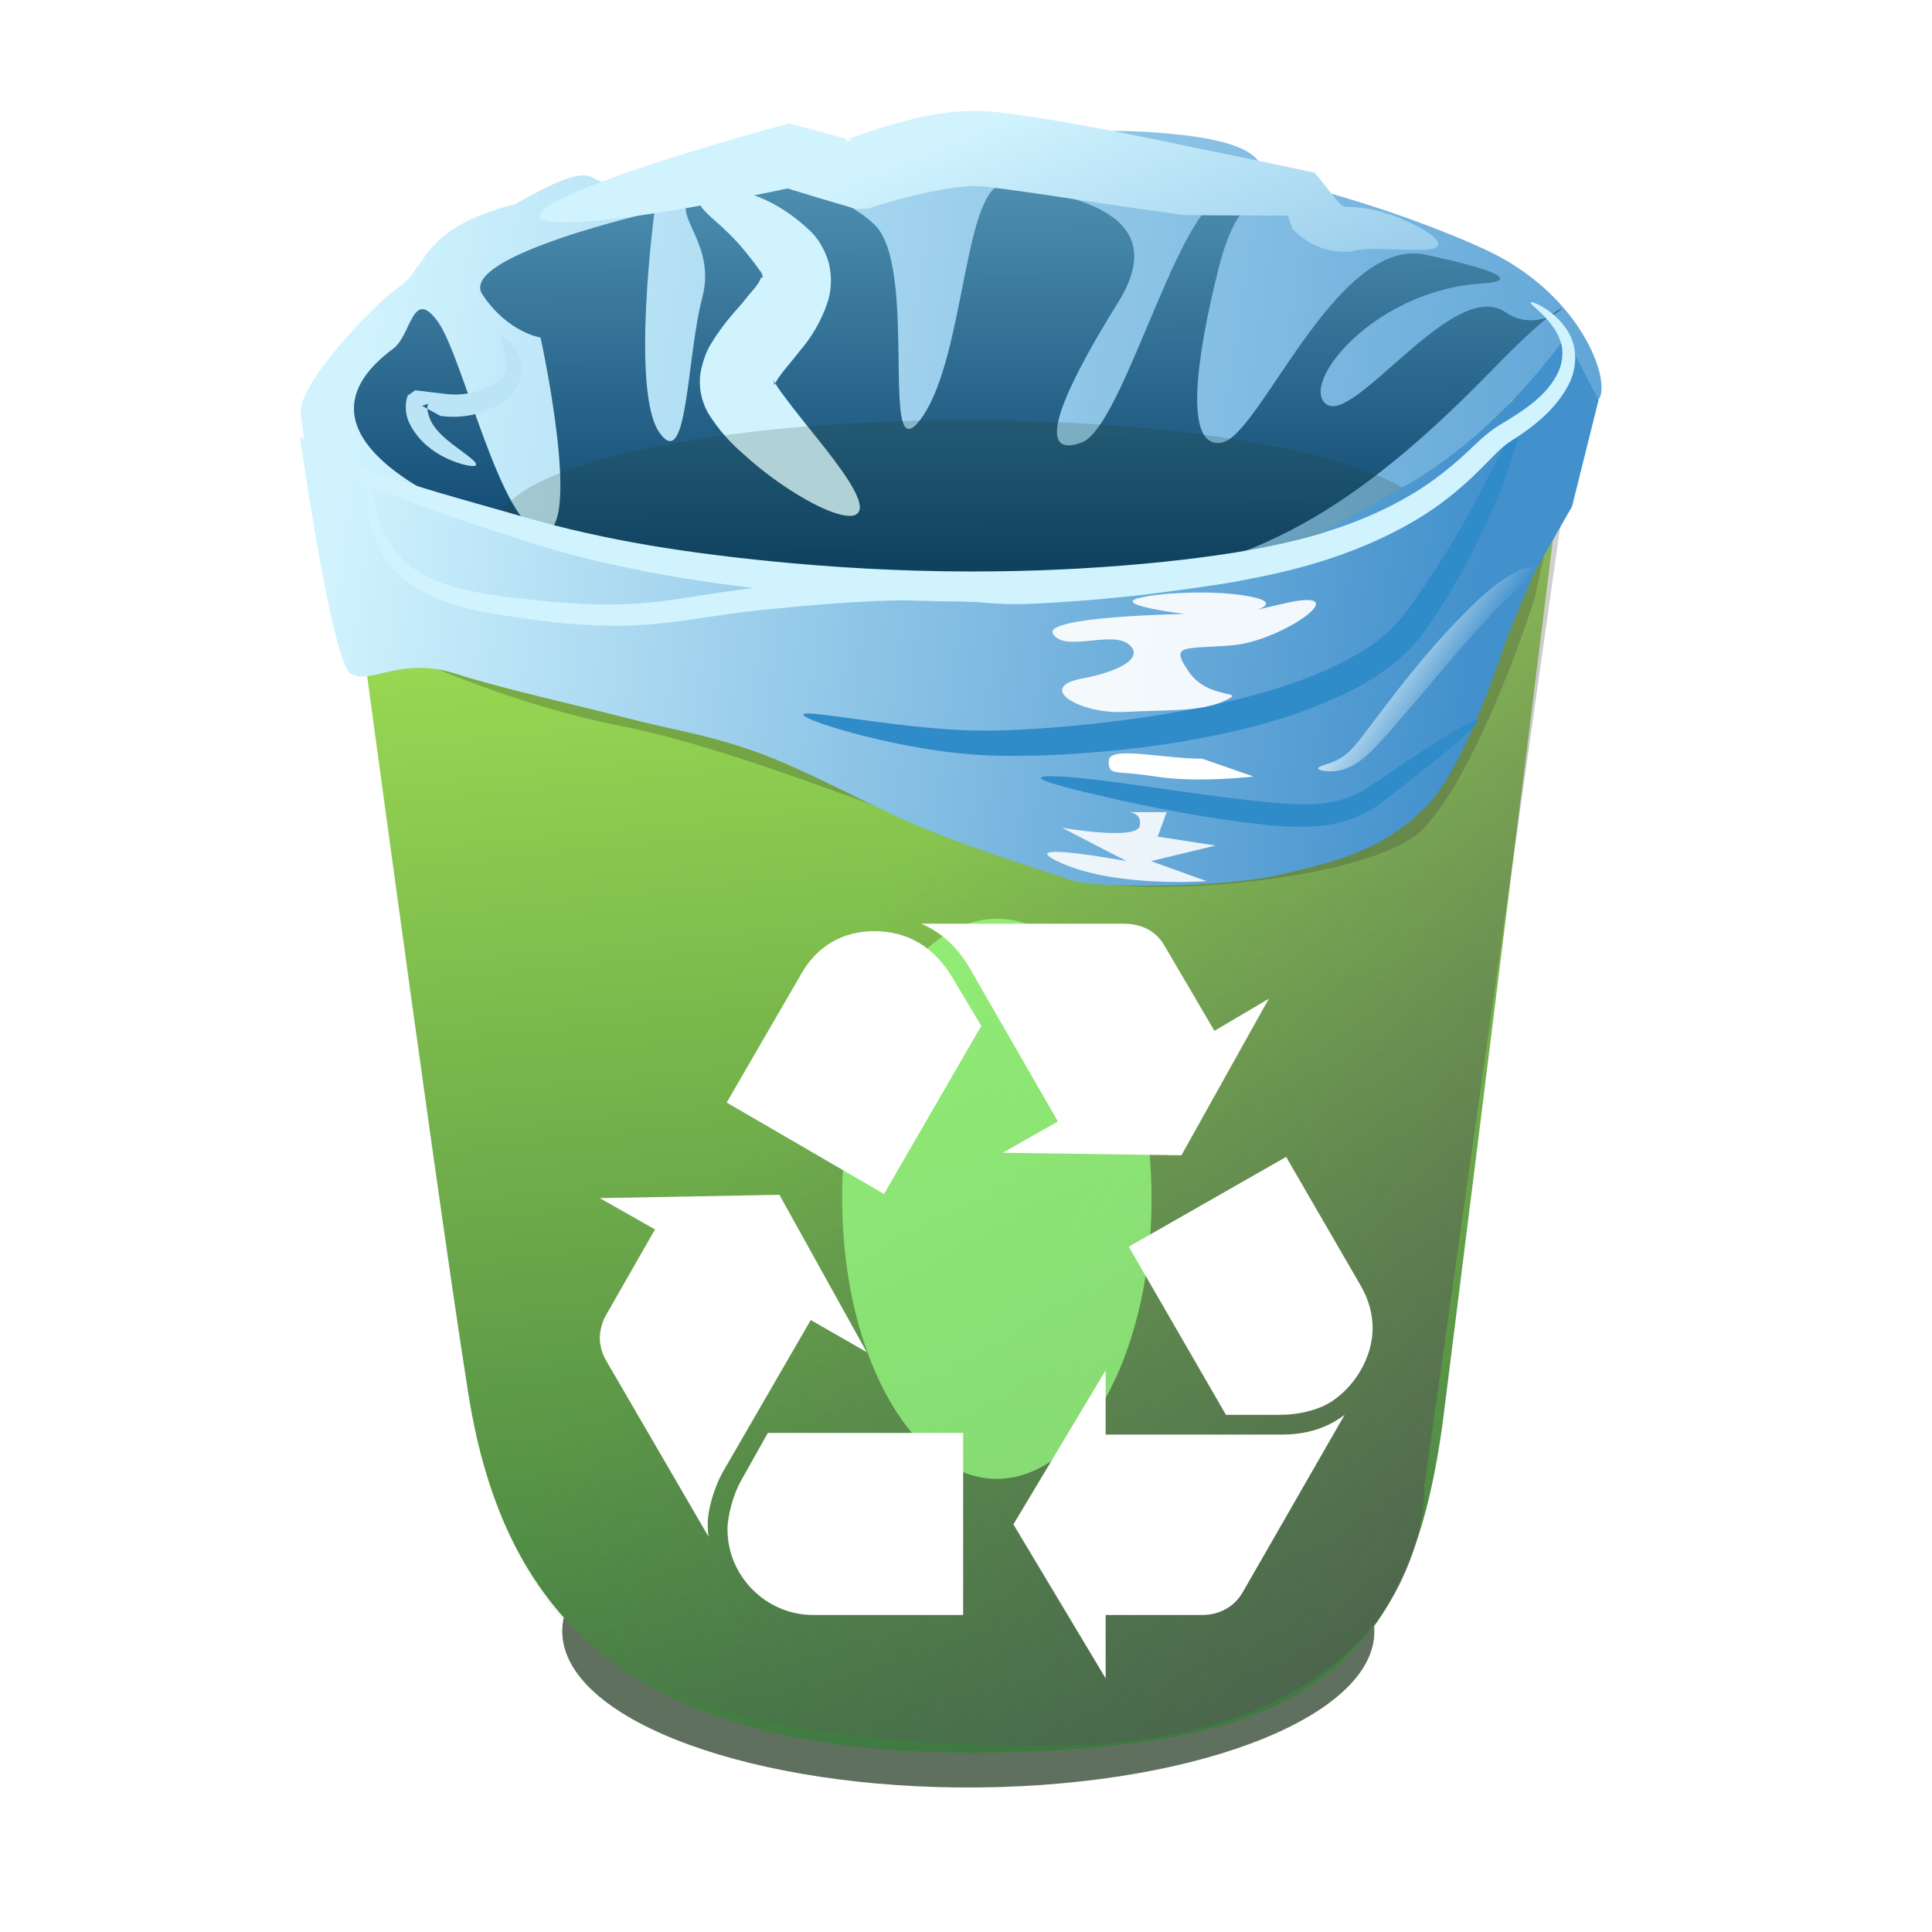 <?xml version="1.0" encoding="UTF-8" standalone="no"?>
<!-- Created with Inkscape (http://www.inkscape.org/) -->

<svg
   xmlns:dc="http://purl.org/dc/elements/1.1/"
   xmlns:cc="http://creativecommons.org/ns#"
   xmlns:rdf="http://www.w3.org/1999/02/22-rdf-syntax-ns#"
   xmlns:svg="http://www.w3.org/2000/svg"
   xmlns="http://www.w3.org/2000/svg"
   xmlns:xlink="http://www.w3.org/1999/xlink"
   xmlns:sodipodi="http://sodipodi.sourceforge.net/DTD/sodipodi-0.dtd"
   xmlns:inkscape="http://www.inkscape.org/namespaces/inkscape"
   width="256"
   height="256"
   id="svg2"
   version="1.1"
   inkscape:version="0.48.3.1 r9886"
   sodipodi:docname="user-trash.svg">
  <defs
     id="defs4">
    <inkscape:path-effect
       effect="skeletal"
       id="path-effect3942"
       is_visible="true"
       pattern="M 0,5 C 0,2.24 2.24,0 5,0 7.76,0 10,2.24 10,5 10,7.76 7.76,10 5,10 2.24,10 0,7.76 0,5 z"
       copytype="single_stretched"
       prop_scale="1"
       scale_y_rel="false"
       spacing="0"
       normal_offset="0"
       tang_offset="0"
       prop_units="false"
       vertical_pattern="false"
       fuse_tolerance="0" />
    <linearGradient
       inkscape:collect="always"
       id="linearGradient3924">
      <stop
         style="stop-color:#ebfafe;stop-opacity:1;"
         offset="0"
         id="stop3926" />
      <stop
         style="stop-color:#ebfafe;stop-opacity:0;"
         offset="1"
         id="stop3928" />
    </linearGradient>
    <inkscape:path-effect
       effect="skeletal"
       id="path-effect3912"
       is_visible="true"
       pattern="m -4.041,800.352 c 0,-2.76 2.24,-5 5,-5 2.76,0 5,2.24 5,5 0,2.76 -2.24,5 -5,5 -2.76,0 -5,-2.24 -5,-5 z"
       copytype="single_stretched"
       prop_scale="0.4"
       scale_y_rel="false"
       spacing="0"
       normal_offset="0"
       tang_offset="0"
       prop_units="false"
       vertical_pattern="false"
       fuse_tolerance="0" />
    <inkscape:path-effect
       effect="skeletal"
       id="path-effect3880"
       is_visible="true"
       pattern="M 0,5 C 0,2.24 2.24,0 5,0 7.76,0 10,2.24 10,5 10,7.76 7.76,10 5,10 2.24,10 0,7.76 0,5 z"
       copytype="single_stretched"
       prop_scale="0.3"
       scale_y_rel="false"
       spacing="0"
       normal_offset="0"
       tang_offset="0"
       prop_units="false"
       vertical_pattern="false"
       fuse_tolerance="0" />
    <inkscape:path-effect
       effect="skeletal"
       id="path-effect3868"
       is_visible="true"
       pattern="m 1.01,795.301 c 0,-2.76 2.24,-5 5,-5 2.76,0 5,2.24 5,5 0,2.76 -2.24,5 -5,5 -2.76,0 -5,-2.24 -5,-5 z"
       copytype="single_stretched"
       prop_scale="1"
       scale_y_rel="false"
       spacing="0"
       normal_offset="0"
       tang_offset="0"
       prop_units="false"
       vertical_pattern="false"
       fuse_tolerance="0" />
    <inkscape:path-effect
       effect="skeletal"
       id="path-effect3864"
       is_visible="true"
       pattern="m 4.041,804.393 c 0,-2.76 2.24,-5 5,-5 2.76,0 5,2.24 5,5 0,2.76 -2.24,5 -5,5 -2.76,0 -5,-2.24 -5,-5 z"
       copytype="single_stretched"
       prop_scale="0.3"
       scale_y_rel="false"
       spacing="0"
       normal_offset="0"
       tang_offset="0"
       prop_units="false"
       vertical_pattern="false"
       fuse_tolerance="0" />
    <inkscape:path-effect
       effect="skeletal"
       id="path-effect3860"
       is_visible="true"
       pattern="M 0,5 C 0,2.24 2.24,0 5,0 7.76,0 10,2.24 10,5 10,7.76 7.76,10 5,10 2.24,10 0,7.76 0,5 z"
       copytype="single_stretched"
       prop_scale="0.29"
       scale_y_rel="false"
       spacing="0"
       normal_offset="0"
       tang_offset="0"
       prop_units="false"
       vertical_pattern="false"
       fuse_tolerance="0" />
    <inkscape:path-effect
       effect="skeletal"
       id="path-effect3856"
       is_visible="true"
       pattern="M 0,5 C 0,2.24 2.24,0 5,0 7.76,0 10,2.24 10,5 10,7.76 7.76,10 5,10 2.24,10 0,7.76 0,5 z"
       copytype="single_stretched"
       prop_scale="0.3"
       scale_y_rel="false"
       spacing="0"
       normal_offset="0"
       tang_offset="0"
       prop_units="false"
       vertical_pattern="false"
       fuse_tolerance="0" />
    <inkscape:path-effect
       effect="skeletal"
       id="path-effect3852"
       is_visible="true"
       pattern="m 0.59,5.885 c 0,-2.76 2.24,-5 5,-5 2.76,0 5,2.24 5,5 0,2.76 -2.24,5 -5,5 -2.76,0 -5,-2.24 -5,-5 z"
       copytype="single_stretched"
       prop_scale="0.4"
       scale_y_rel="false"
       spacing="0"
       normal_offset="0"
       tang_offset="0"
       prop_units="false"
       vertical_pattern="false"
       fuse_tolerance="0" />
    <linearGradient
       id="linearGradient3844">
      <stop
         id="stop3846"
         offset="0"
         style="stop-color:#4290cc;stop-opacity:1;" />
      <stop
         id="stop3848"
         offset="1"
         style="stop-color:#d0f3fe;stop-opacity:1;" />
    </linearGradient>
    <linearGradient
       id="linearGradient3838">
      <stop
         id="stop3840"
         offset="0"
         style="stop-color:#535353;stop-opacity:0.623;" />
      <stop
         id="stop3842"
         offset="1"
         style="stop-color:#666666;stop-opacity:0" />
    </linearGradient>
    <linearGradient
       id="linearGradient3786">
      <stop
         style="stop-color:#0a426c;stop-opacity:1;"
         offset="0"
         id="stop3788" />
      <stop
         style="stop-color:#98e4fc;stop-opacity:1;"
         offset="1"
         id="stop3790" />
    </linearGradient>
    <linearGradient
       id="linearGradient3768">
      <stop
         style="stop-color:#3c7741;stop-opacity:1;"
         offset="0"
         id="stop3770" />
      <stop
         style="stop-color:#a9e955;stop-opacity:1;"
         offset="1"
         id="stop3772" />
    </linearGradient>
    <filter
       inkscape:collect="always"
       id="filter3904"
       x="-1.213"
       width="3.425"
       y="-0.976"
       height="2.952">
      <feGaussianBlur
         inkscape:collect="always"
         stdDeviation="33.684"
         id="feGaussianBlur3906" />
    </filter>
    <filter
       inkscape:collect="always"
       id="filter3934"
       x="-0.14"
       width="1.279"
       y="-0.564"
       height="2.129">
      <feGaussianBlur
         inkscape:collect="always"
         stdDeviation="23.279"
         id="feGaussianBlur3936" />
    </filter>
    <linearGradient
       id="linearGradient3844-9">
      <stop
         id="stop3846-1"
         offset="0"
         style="stop-color:#4290cc;stop-opacity:1;" />
      <stop
         id="stop3848-2"
         offset="1"
         style="stop-color:#d0f3fe;stop-opacity:1;" />
    </linearGradient>
    <filter
       inkscape:collect="always"
       id="filter4002">
      <feGaussianBlur
         inkscape:collect="always"
         stdDeviation="6.335"
         id="feGaussianBlur4004" />
    </filter>
    <filter
       inkscape:collect="always"
       id="filter4016"
       x="-0.111"
       width="1.222"
       y="-0.566"
       height="2.131">
      <feGaussianBlur
         inkscape:collect="always"
         stdDeviation="11.189"
         id="feGaussianBlur4018" />
    </filter>
    <linearGradient
       inkscape:collect="always"
       xlink:href="#linearGradient3844"
       id="linearGradient4341"
       gradientUnits="userSpaceOnUse"
       x1="996.005"
       y1="277.734"
       x2="908.126"
       y2="59.541"
       gradientTransform="matrix(0.418,0,0,0.418,-252.295,789.4)" />
    <linearGradient
       inkscape:collect="always"
       xlink:href="#linearGradient3838"
       id="linearGradient4354"
       gradientUnits="userSpaceOnUse"
       gradientTransform="matrix(0.418,0,0,0.418,-251.578,791.182)"
       x1="1100.561"
       y1="461.566"
       x2="868.226"
       y2="322.165" />
    <linearGradient
       inkscape:collect="always"
       xlink:href="#linearGradient3786"
       id="linearGradient4358"
       gradientUnits="userSpaceOnUse"
       x1="918.91"
       y1="197.962"
       x2="917.327"
       y2="-59.627"
       gradientTransform="matrix(0.418,0,0,0.418,-252.295,789.4)" />
    <linearGradient
       inkscape:collect="always"
       xlink:href="#linearGradient3844"
       id="linearGradient4361"
       gradientUnits="userSpaceOnUse"
       x1="1212.857"
       y1="193.143"
       x2="720"
       y2="116"
       gradientTransform="matrix(0.418,0,0,0.418,-252.295,789.4)" />
    <linearGradient
       inkscape:collect="always"
       xlink:href="#linearGradient3768"
       id="linearGradient4365"
       gradientUnits="userSpaceOnUse"
       x1="935.178"
       y1="578.402"
       x2="891.465"
       y2="144.116"
       gradientTransform="matrix(0.418,0,0,0.418,-252.295,789.4)" />
    <linearGradient
       inkscape:collect="always"
       xlink:href="#linearGradient3844-9"
       id="linearGradient4553"
       gradientUnits="userSpaceOnUse"
       x1="195.667"
       y1="90.279"
       x2="44.641"
       y2="71.088" />
    <linearGradient
       inkscape:collect="always"
       xlink:href="#linearGradient3924"
       id="linearGradient4555"
       gradientUnits="userSpaceOnUse"
       gradientTransform="matrix(0.418,0,0,0.418,-252.295,789.4)"
       x1="1045.132"
       y1="210.822"
       x2="1067.436"
       y2="226.536" />
  </defs>
  <sodipodi:namedview
     id="base"
     pagecolor="#ffffff"
     bordercolor="#666666"
     borderopacity="1.0"
     inkscape:pageopacity="0.0"
     inkscape:pageshadow="2"
     inkscape:zoom="1.1984625"
     inkscape:cx="14.781497"
     inkscape:cy="175.24762"
     inkscape:document-units="px"
     inkscape:current-layer="layer1"
     showgrid="false"
     showguides="true"
     inkscape:guide-bbox="true"
     inkscape:window-width="1913"
     inkscape:window-height="1025"
     inkscape:window-x="0"
     inkscape:window-y="27"
     inkscape:window-maximized="1"
     inkscape:snap-global="false" />
  <g
     inkscape:label="Layer 1"
     inkscape:groupmode="layer"
     id="layer1"
     transform="translate(0,-796.362)">
    <path
       sodipodi:type="arc"
       style="opacity:0.851;fill:#253a21;fill-opacity:1;stroke:none;filter:url(#filter3934)"
       id="path3932"
       sodipodi:cx="963.68555"
       sodipodi:cy="560.05591"
       sodipodi:rx="200.01021"
       sodipodi:ry="49.497471"
       d="m 1163.118,556.295 c 8.393,27.258 -74.092,51.038 -184.235,53.115 -110.143,2.077 -206.236,-18.336 -214.629,-45.594 -8.393,-27.258 74.092,-51.038 184.235,-53.115 109.73,-2.069 205.602,18.188 214.545,45.332"
       transform="matrix(0.269,0,0,0.418,-130.926,778.423)"
       sodipodi:start="6.2071318"
       sodipodi:end="12.485013"
       sodipodi:open="true" />
    <path
       style="fill:url(#linearGradient4365);fill-opacity:1;stroke:none"
       d="m 44.081,852.064 c 0,0 13.281,99.45 17.979,128.992 4.699,29.541 21.649,48.789 71.525,47.483 40.457,-1.06 53.547,-11.842 57.725,-44.805 4.178,-32.963 16.158,-129.559 16.158,-129.559"
       id="path2998"
       inkscape:connector-curvature="0"
       sodipodi:nodetypes="czszc" />
    <path
       style="opacity:0.478;fill:#1a1a1a;fill-opacity:1;stroke:none;filter:url(#filter4002)"
       d="m 726.547,911.604 c -8.863,6.141 -31.315,30.305 -31.315,39.396 0,9.091 12.122,56.568 12.122,56.568 0,0 40.406,21.213 86.873,30.305 46.467,9.091 132.342,47.052 155.563,51.518 26.264,5.051 95.305,-1.823 110.107,-18.183 19.193,-21.213 36.366,-75.761 36.366,-75.761 0,0 9.091,-41.416 11.112,-49.498 2.02,-8.081 -8.081,-32.325 -35.355,-45.457 -12.253,-5.9 -41.829,-17.522 -71.974,-23.719 1.356,-9.884 -16.716,-13.055 -38.016,-14.279 -21.299,-1.225 -44.397,3.068 -67.378,3.826 -45.962,1.515 -72.339,2.588 -98.086,11.352 -12.873,4.382 -2.554,-9.848 -33.374,7.789 -30.106,7.638 -27.781,20.001 -36.644,26.142 z"
       id="path3776-3"
       inkscape:connector-curvature="0"
       sodipodi:nodetypes="zscssscsscssscz"
       transform="matrix(0.399,0,0,0.399,-234.095,478.562)" />
    <path
       style="fill:url(#linearGradient4354);fill-opacity:1;stroke:none"
       d="m 44.798,853.846 c 0,0 11.034,81.672 16.474,123.806 5.441,42.134 29.108,48.867 73,50.027 55.99,1.48 54.458,-34.38 54.458,-34.38 L 208.184,855.957"
       id="path2998-5"
       inkscape:connector-curvature="0"
       sodipodi:nodetypes="czscc" />
    <path
       sodipodi:type="arc"
       style="opacity:0.851;fill:#99ff84;fill-opacity:1;stroke:none;filter:url(#filter3904)"
       id="path3882"
       sodipodi:cx="934.39111"
       sodipodi:cy="392.37061"
       sodipodi:rx="33.335033"
       sodipodi:ry="41.416252"
       d="m 967.63,389.224 c 1.399,22.807 -12.349,42.705 -30.706,44.443 -18.357,1.738 -34.373,-15.342 -35.771,-38.15 -1.399,-22.807 12.349,-42.705 30.706,-44.443 18.074,-1.711 33.936,14.835 35.708,37.248"
       transform="matrix(0.615,0,0,0.896,-442.562,603.642)"
       sodipodi:start="6.2071318"
       sodipodi:end="12.46847"
       sodipodi:open="true" />
    <g
       id="g4386">
      <path
         sodipodi:nodetypes="zscssscsscssscz"
         inkscape:connector-curvature="0"
         id="path3776"
         d="m 52.947,834.332 c -3.704,2.567 -13.088,12.666 -13.088,16.465 0,3.8 5.066,23.642 5.066,23.642 0,0 18.211,-10.443 37.631,-6.643 19.421,3.8 55.657,1.009 65.362,2.875 10.977,2.111 31.098,-3.917 38.778,-9.019 9.349,-6.211 13.677,-12.304 13.677,-12.304 0,0 10.892,2.716 11.736,-0.662 0.844,-3.377 -3.378,-13.51 -14.777,-18.998 -5.121,-2.466 -17.482,-7.323 -30.081,-9.913 0.567,-4.131 -6.987,-5.456 -15.889,-5.968 -8.902,-0.512 -18.556,1.282 -28.16,1.599 -19.21,0.633 -30.234,1.082 -40.995,4.745 -5.38,1.832 -1.067,-4.116 -13.948,3.256 -12.583,3.192 -11.611,8.359 -15.315,10.926 z"
         style="fill:url(#linearGradient4361);fill-opacity:1;stroke:none" />
      <path
         sodipodi:nodetypes="cscssszsssssssssssssssssc"
         inkscape:connector-curvature="0"
         id="path3794"
         d="m 71.628,841.087 c 0,0 -4.327,-0.633 -7.705,-5.7 -3.377,-5.066 22.798,-10.977 22.798,-10.977 0,0 -3.166,23.748 0.633,29.236 3.8,5.488 3.589,-9.816 5.7,-17.837 2.111,-8.022 -5.488,-11.61 -0.422,-14.143 5.066,-2.533 17.175,-1.292 23.22,4.433 6.045,5.725 0.422,33.986 6.333,25.542 5.911,-8.444 5.488,-32.086 11.399,-30.82 5.911,1.267 22.587,2.744 14.565,15.621 -8.287,13.302 -10.766,20.687 -4.855,18.576 5.911,-2.111 13.812,-35.735 20.265,-32.508 4.644,2.322 0.844,-2.322 -2.111,9.499 -2.955,11.821 -4.644,23.854 0.422,23.009 5.066,-0.844 15.199,-27.442 27.02,-24.909 11.821,2.533 11.188,3.589 7.599,3.8 -14.533,0.855 -24.487,13.51 -20.687,16.043 3.8,2.533 16.887,-16.887 23.642,-12.243 6.755,4.644 13.551,-8.027 -1.648,7.594 -15.199,15.621 -30.606,27.356 -51.715,27.778 -21.109,0.422 -69.872,-3.589 -81.271,-7.81 -11.399,-4.222 -25.797,-12.996 -12.709,-22.706 2.445,-1.814 2.533,-8.233 5.911,-3.589 3.377,4.644 8.381,27.456 13.87,27.878 5.488,0.422 -0.254,-25.767 -0.254,-25.767 z"
         style="fill:url(#linearGradient4358);fill-opacity:1;stroke:none" />
      <path
         inkscape:connector-curvature="0"
         inkscape:original-d="m 92.632117,822.9327 c 0,0 5.419782,0 11.441763,6.75499 6.02198,6.755 -9.032971,13.51 -6.021981,18.99843 3.010991,5.48843 15.657151,15.62093 15.657151,15.62093"
         inkscape:path-effect="#path-effect3868"
         id="path3866"
         d="m 92.632,822.933 c 0.005,-0.116 0.033,-0.231 0.087,-0.343 0,0 0,0 0,0 0.051,-0.106 0.127,-0.21 0.224,-0.308 0,0 0,0 0,0 0,0 0,0 0,0 0,0 0,0 0,0 0.197,-0.195 0.494,-0.37 0.871,-0.507 0,0 0,0 0,0 0,0 0,0 0,0 0.748,-0.272 1.867,-0.397 3.204,-0.236 0,0 0,0 0,0 1.406,0.175 3.091,0.656 4.867,1.534 1.776,0.878 3.64,2.157 5.359,3.79 0,0 0,0 0,0 1.089,1.002 2.05,2.466 2.608,4.459 0,0 0,0 0,0 0.366,1.686 0.326,3.34 -0.108,4.807 0,0 0,0 0,0 -0.892,2.857 -2.371,5.112 -3.719,6.672 -0.867,1.131 -1.702,2.081 -2.351,2.915 -0.33,0.424 -0.606,0.812 -0.813,1.178 -0.205,0.436 -0.35,0.569 -0.285,0.433 0,0 0,0 0,0 0.032,-0.33 -0.062,-0.611 -0.257,-0.981 0,0 0,0 0,0 0.514,1.22 1.603,2.532 2.727,4.025 0,0 0,0 0,0 0,0 0,0 0,1e-5 0,0 0,0 0,0 1.545,1.994 3.068,3.832 4.378,5.51 0,0 0,0 0,0 1.567,2.008 2.816,3.747 3.596,5.148 0,0 0,0 0,0 0.425,0.762 0.71,1.422 0.837,1.966 0,0 0,0 0,0 0.066,0.281 0.088,0.531 0.067,0.748 0,0 0,0 0,0 -0.011,0.11 -0.034,0.211 -0.068,0.304 0,0 0,0 0,0 0,0 0,0 0,0 -0.076,0.121 -0.114,0.186 -0.131,0.221 0,0 0,0 0,0 -0.017,0.034 -0.016,0.04 -0.015,0.041 0,0 0,0 0,0 0,0 0,0 0,0 0,0 0,0 0,0 0,0 0,0 0,0 0,0 0,0 0,0 0,0 0,0 0,0 3e-5,6e-5 2e-5,5e-5 2e-5,5e-5 0,0 10e-6,10e-6 -6e-5,-10e-6 0,0 0,0 0,0 0,0 0,0 0,0 0,0 0,0 0,0 0,0 0,0 0,0 0,0 0,0 0,0 0,0 0,0 0,0 -7.4e-4,-2.2e-4 -0.006,-3.6e-4 -0.036,0.024 0,0 0,0 0,0 -0.03,0.025 -0.086,0.075 -0.188,0.176 0,0 0,0 0,0 0,0 0,0 0,0 -0.084,0.053 -0.179,0.096 -0.285,0.129 0,0 0,0 0,0 -0.209,0.065 -0.461,0.092 -0.753,0.081 0,0 0,0 0,0 -0.565,-0.022 -1.279,-0.186 -2.118,-0.486 0,0 0,0 0,0 -1.541,-0.551 -3.513,-1.56 -5.756,-3.02 0,0 0,0 0,0 -1.866,-1.212 -3.946,-2.749 -6.092,-4.706 0,0 0,0 0,0 0,0 -10e-7,0 -10e-7,0 -1.477,-1.292 -3.177,-2.991 -4.696,-5.477 0,0 0,0 0,0 -0.886,-1.631 -1.232,-3.421 -0.974,-5.211 0,0 0,0 0,0 0.306,-1.697 0.847,-3.047 1.467,-4.005 0.469,-0.777 0.957,-1.488 1.444,-2.14 0.959,-1.282 1.88,-2.295 2.637,-3.148 1.209,-1.565 2.186,-2.481 2.397,-3.184 0,0 0,0 0,0 0.082,-0.195 0.196,-0.286 0.233,-0.224 0,0 0,0 0,0 0.161,0.033 0.067,-0.212 -0.085,-0.603 0,0 0,0 0,0 -1.049,-1.472 -2.058,-2.763 -3.017,-3.836 -0.959,-1.073 -1.871,-1.932 -2.677,-2.646 0,0 0,0 0,0 -0.763,-0.683 -1.386,-1.237 -1.845,-1.723 0,0 0,0 0,0 0,0 0,0 0,0 -0.232,-0.245 -0.408,-0.474 -0.534,-0.696 0,0 0,0 0,0 0,0 0,0 0,0 0,0 0,0 0,0 -0.066,-0.112 -0.116,-0.223 -0.15,-0.333 0,0 0,0 0,0 -0.035,-0.116 -0.054,-0.231 -0.049,-0.347 0,0 0,0 0,0 z"
         style="fill:#d0f3fe;fill-opacity:1;fill-rule:evenodd;stroke:none" />
      <path
         inkscape:connector-curvature="0"
         inkscape:original-d="m 66.456528,841.08675 c 0,0 4.22187,4.64406 -0.844377,7.59937 -5.066247,2.95531 -10.132494,0.42219 -10.132494,0.42219 0,0 -2.533121,4.22187 7.599373,8.86593"
         inkscape:path-effect="#path-effect3880"
         id="path3878"
         d="m 66.457,841.087 c 0.02,-0.017 0.044,-0.028 0.073,-0.034 0,0 0,0 0,0 0.026,-0.005 0.056,-0.006 0.089,-0.002 0.065,0.008 0.143,0.033 0.233,0.076 0,0 0,0 0,0 0,0 0,0 0,0 0.171,0.084 0.385,0.235 0.624,0.461 0,0 0,0 0,0 0.416,0.39 0.932,1.012 1.315,1.97 0,0 0,0 0,0 0.325,0.808 0.506,1.885 0.153,3.1 0,0 0,0 0,0 -0.439,1.293 -1.424,2.456 -2.653,3.191 0,0 0,0 0,0 0,0 -10e-7,0 -10e-7,0 -1.049,0.653 -2.275,1.165 -3.614,1.459 -1.339,0.294 -2.791,0.369 -4.252,0.172 -0.022,-0.003 -0.045,-0.006 -0.067,-0.009 -0.826,-0.449 -1.63,-0.898 -2.419,-1.332 0.021,-0.009 0.043,-0.018 0.064,-0.026 1e-6,0 3e-6,0 4e-6,0 0.054,-0.021 0.107,-0.042 0.161,-0.062 1e-6,0 3e-6,0 4e-6,0 0.197,-0.075 0.392,-0.144 0.585,-0.208 -0.031,0.064 -0.056,0.149 -0.078,0.248 -0.092,0.347 -0.023,0.787 0.107,1.221 0.307,1.124 1.025,2.002 1.808,2.75 0.783,0.749 1.631,1.366 2.344,1.892 0.713,0.526 1.296,0.958 1.67,1.296 0.374,0.338 0.545,0.582 0.48,0.725 -0.065,0.142 -0.361,0.175 -0.867,0.101 -0.506,-0.074 -1.226,-0.253 -2.112,-0.593 -0.885,-0.341 -1.94,-0.844 -3.005,-1.646 -1.064,-0.803 -2.139,-1.908 -2.901,-3.513 -0.341,-0.771 -0.516,-1.695 -0.386,-2.702 0.038,-0.272 0.108,-0.556 0.216,-0.847 0.232,-0.163 0.47,-0.329 0.714,-0.499 2e-6,0 4e-6,0 6e-6,0 0.066,-0.046 0.133,-0.093 0.201,-0.14 2e-6,0 4e-6,-10e-6 6e-6,-10e-6 0.027,-0.019 0.054,-0.037 0.081,-0.056 1.265,0.146 2.59,0.299 3.947,0.467 0.017,0.002 0.033,0.004 0.05,0.007 2.169,0.28 4.29,-0.161 5.916,-1.028 0,0 1e-6,0 1e-6,0 0,0 0,0 0,0 0.887,-0.5 1.6,-1.037 1.88,-1.664 0,0 0,0 0,0 0.304,-0.539 0.33,-1.234 0.27,-1.837 0,0 0,0 0,0 -0.083,-0.746 -0.314,-1.386 -0.471,-1.871 -10e-7,0 -10e-7,0 -10e-7,0 -0.091,-0.279 -0.163,-0.505 -0.197,-0.68 0,0 0,0 0,0 0,0 0,0 0,0 -0.019,-0.093 -0.027,-0.172 -0.022,-0.235 0.002,-0.032 0.008,-0.061 0.018,-0.085 0,0 0,0 0,0 0.01,-0.027 0.025,-0.049 0.045,-0.065 z"
         style="fill:#bbe5f7;fill-opacity:1;fill-rule:evenodd;stroke:none" />
      <path
         inkscape:connector-curvature="0"
         inkscape:original-d="m 71.522774,825.04363 32.930606,-8.02155 8.86593,2.53312 c 0,0 10.97687,-4.22187 18.15405,-3.3775 7.17719,0.84438 26.17561,4.22187 26.17561,4.22187 l 14.77658,1.68875 c 0,0 2.11091,5.06625 6.33277,4.64406 4.2219,-0.42218 11.82125,2.11094 11.82125,2.11094"
         inkscape:path-effect="#path-effect3942"
         id="path3940"
         d="m 71.523,825.044 c -0.231,-0.946 2.918,-2.645 8.701,-4.8 5.783,-2.154 14.202,-4.764 24.315,-7.535 2.751,0.718 5.621,1.495 8.591,2.325 7e-5,-3e-5 7e-5,-3e-5 7e-5,-3e-5 -0.118,-3e-5 -0.237,-6e-5 -0.355,7e-5 -0.33,3.1e-4 -0.661,0.001 -0.994,0.002 0.139,-0.056 0.275,-0.109 0.408,-0.16 0,0 0,0 0,0 0.483,-0.187 0.965,-0.366 1.445,-0.538 0,0 0,0 0,0 1.568,-0.563 3.187,-1.08 4.851,-1.541 3.844,-1.144 8.417,-2.097 13.574,-1.586 0.022,0.003 0.044,0.005 0.067,0.008 5.651,0.671 10.964,1.671 15.926,2.619 3.556,0.695 6.979,1.394 10.24,2.089 5.93,1.196 11.292,2.32 15.907,3.317 0,0 0,0 0,0 0.921,1.129 1.788,2.214 2.598,3.254 0,0 0,0 0,0 0.278,0.351 0.583,0.704 0.871,0.947 0.288,0.242 0.561,0.375 0.798,0.333 0,0 0,0 0,0 1.92,0.009 3.512,0.335 4.856,0.729 1.344,0.395 2.442,0.861 3.354,1.292 0,0 0,0 0,0 1.299,0.588 2.276,1.16 2.932,1.658 0,0 0,0 0,0 0.363,0.276 0.629,0.53 0.794,0.757 0,0 0,0 0,0 0,0 0,0 0,0 0.087,0.118 0.146,0.229 0.176,0.332 0,0 0,0 0,0 0,0 0,0 0,0 -0.013,0.137 -0.013,0.212 -0.009,0.252 0.004,0.039 0.011,0.045 0.012,0.046 0,0 0,0 0,0 0,0 0,0 0,0 0,0 0,0 0,0 0,0 0,0 0,0 0,0 0,0 0,0 0,0 0,0 0,0 1.2e-4,7e-5 9e-5,6e-5 9e-5,6e-5 0,0 3e-5,1e-5 -1.1e-4,-10e-6 0,0 0,0 0,0 0,0 0,0 0,0 0,0 0,0 0,0 0,0 0,0 0,0 0,0 0,0 0,0 0,0 0,0 0,0 -0.001,-1.7e-4 -0.011,2e-4 -0.037,0.029 -0.027,0.03 -0.071,0.089 -0.143,0.208 0,0 0,0 0,0 0,0 0,0 0,0 -0.084,0.065 -0.194,0.122 -0.329,0.17 0,0 0,0 0,0 0,0 0,0 0,0 -0.26,0.092 -0.612,0.154 -1.054,0.192 0,0 0,0 0,0 -0.798,0.067 -1.881,0.051 -3.217,0.01 0,0 0,0 0,0 -0.993,-0.025 -2.11,-0.091 -3.269,-0.104 -1.159,-0.013 -2.361,0.024 -3.478,0.337 0,0 0,0 0,0 -1.418,0.124 -2.86,-0.065 -4.208,-0.574 -1.348,-0.509 -2.601,-1.337 -3.603,-2.452 0,0 0,0 0,0 -0.218,-0.567 -0.413,-1.144 -0.588,-1.729 -6e-5,-1.4e-4 -6e-5,-1.4e-4 -6e-5,-1.4e-4 -4.181,-0.008 -8.764,-0.02 -13.647,-0.06 -3.373,-0.45 -6.912,-0.952 -10.582,-1.504 -5.038,-0.735 -10.219,-1.599 -15.475,-2.216 -0.021,-0.002 -0.041,-0.005 -0.062,-0.007 -2.924,-0.44 -6.326,0.352 -9.931,1.15 -1.45,0.351 -2.873,0.746 -4.267,1.176 -10e-6,0 -10e-6,0 -10e-6,0 -0.426,0.131 -0.843,0.264 -1.249,0.398 0,0 0,0 0,0 -0.112,0.037 -0.219,0.073 -0.322,0.108 -0.397,0.025 -0.792,0.05 -1.186,0.075 -0.141,0.009 -0.283,0.018 -0.424,0.026 -5e-5,0 -5e-5,0 -5e-5,0 -3.171,-0.925 -6.227,-1.841 -9.141,-2.741 -9.421,1.987 -17.467,3.388 -23.266,4.055 -5.799,0.667 -9.349,0.6 -9.58,-0.347 z"
         style="fill:url(#linearGradient4341);fill-opacity:1;fill-rule:evenodd;stroke:none" />
    </g>
    <path
       sodipodi:type="arc"
       style="opacity:0.43;fill:#253a21;fill-opacity:1;stroke:none;filter:url(#filter4016)"
       id="path4006"
       sodipodi:cx="910.14746"
       sodipodi:cy="157.51013"
       sodipodi:rx="120.71323"
       sodipodi:ry="23.738585"
       d="m 1030.512,155.706 c 5.066,13.073 -44.717,24.477 -111.192,25.474 -66.475,0.996 -124.471,-8.794 -129.536,-21.866 -5.065,-13.073 44.717,-24.477 111.192,-25.474 66.226,-0.992 124.088,8.723 129.486,21.741"
       transform="matrix(0.514,0,0,0.591,-339.844,772.971)"
       sodipodi:start="6.2071318"
       sodipodi:end="12.485013"
       sodipodi:open="true" />
    <g
       id="g4557">
      <g
         transform="translate(-0.295,1.77)"
         id="g4545">
        <g
           id="g4535">
          <path
             sodipodi:nodetypes="czzzzzzzzsccccsssc"
             transform="translate(0,796.362)"
             inkscape:connector-curvature="0"
             id="path4368"
             d="m 40.051,56.161 c 0,0 4.172,29.621 6.675,31.29 2.503,1.669 6.524,-2.275 13.768,0 7.244,2.275 15.854,4.101 22.529,5.841 6.675,1.739 10.719,2.172 17.522,4.589 6.803,2.417 15.902,7.611 22.946,10.43 7.044,2.819 16.688,5.841 19.191,6.675 2.503,0.834 19.291,0.994 27.118,-0.834 7.827,-1.829 13.59,-3.277 19.191,-8.761 5.601,-5.484 10.43,-21.277 11.264,-23.363 0.834,-2.086 3.338,-7.927 3.338,-7.927 l 5.006,-8.761 3.51,-14.084 -4.345,-8.445 c 0,0 -8.761,12.933 -21.694,20.026 C 173.138,69.928 161.874,79.107 128.081,76.603 94.287,74.1 70.507,69.511 59.243,64.922 47.978,60.333 40.051,56.161 40.051,56.161 z"
             style="fill:url(#linearGradient4553);fill-opacity:1;stroke:none" />
          <path
             inkscape:connector-curvature="0"
             inkscape:original-d="m 138.22836,897.65984 c 29.13091,4.64406 36.7303,7.17718 43.90749,2.53312 7.17719,-4.64406 13.93216,-10.13249 13.93216,-10.13249"
             inkscape:path-effect="#path-effect3856"
             id="path3854"
             d="m 138.228,897.66 c 0.065,-0.405 3.505,-0.231 8.999,0.467 2.747,0.349 6.005,0.825 9.612,1.335 3.607,0.51 7.562,1.051 11.722,1.456 0.142,0.013 0.285,0.026 0.427,0.039 2.534,0.229 4.936,0.343 7.129,0.015 1.937,-0.27 3.735,-0.956 5.258,-1.886 8.334,-5.759 14.298,-9.469 14.689,-9.029 0.003,0.004 0.003,0.004 0.003,0.004 0,0 3e-5,-2e-5 0.003,0.004 0.323,0.49 -5.049,5.024 -13.175,11.236 -1.791,1.214 -3.948,2.137 -6.326,2.547 -2.56,0.422 -5.23,0.351 -7.861,0.099 -0.148,-0.014 -0.295,-0.029 -0.442,-0.044 -4.254,-0.423 -8.257,-1.058 -11.871,-1.724 -3.614,-0.666 -6.839,-1.36 -9.537,-1.975 -5.396,-1.231 -8.696,-2.137 -8.631,-2.543 z"
             style="fill:#308bc9;fill-opacity:1;fill-rule:evenodd;stroke:none" />
          <path
             inkscape:connector-curvature="0"
             inkscape:original-d="m 204.08957,874.43954 c 0,0 3.37749,-10.55468 -9.7103,3.3775 -13.08779,13.93218 -13.08779,18.57624 -19.42061,18.57624"
             inkscape:path-effect="#path-effect3860"
             id="path3858"
             d="m 204.09,874.439 c -0.18,-0.041 -0.238,-0.589 -0.191,-1.537 0,0 0,0 0,0 -0.014,-0.321 -0.031,-0.677 -0.121,-1.015 -0.083,-0.243 -0.141,-0.46 -0.237,-0.454 0.039,0.001 -0.077,0.069 -0.216,0.079 -0.381,0.083 -0.795,0.401 -1.354,0.78 -1.001,0.732 -2.044,1.655 -3.128,2.756 -1.084,1.101 -2.21,2.379 -3.443,3.727 -1.205,1.329 -2.445,2.754 -3.715,4.244 -3.208,3.765 -6.145,7.328 -8.665,10.05 0,0 0,0 0,0 -0.595,0.657 -1.211,1.284 -1.844,1.816 -0.633,0.531 -1.283,0.966 -1.922,1.286 -1.321,0.632 -2.443,0.674 -3.182,0.613 -0.738,-0.061 -1.113,-0.234 -1.113,-0.39 0,-0.156 0.377,-0.291 1.015,-0.503 0.639,-0.212 1.562,-0.493 2.421,-1.161 0.458,-0.335 0.916,-0.766 1.384,-1.296 0.468,-0.529 0.945,-1.158 1.473,-1.844 0,0 0,0 0,0 2.207,-2.931 4.96,-6.62 8.227,-10.451 1.292,-1.516 2.591,-2.955 3.88,-4.281 1.259,-1.304 2.508,-2.568 3.764,-3.652 1.255,-1.084 2.516,-1.988 3.729,-2.668 0.626,-0.376 1.399,-0.709 2.218,-0.799 0.573,-0.092 1.198,0.143 1.667,0.625 0.379,0.538 0.448,1.027 0.42,1.4 -0.012,0.545 -0.117,0.978 -0.227,1.328 0,0 0,0 0,0 -0.372,0.915 -0.66,1.388 -0.84,1.347 z"
             style="fill:url(#linearGradient4555);fill-opacity:1;fill-rule:evenodd;stroke:none" />
          <path
             sodipodi:nodetypes="csssc"
             inkscape:connector-curvature="0"
             inkscape:original-d="m 49.146848,857.97424 c 0,10.97687 5.910623,15.19875 17.731866,16.88748 18.550313,2.65006 21.53155,0.42221 33.352796,-0.84436 11.82124,-1.26656 22.79811,-1.68875 31.24185,-0.84438 8.44375,0.84438 34.61937,-2.11093 34.61937,-2.11093"
             inkscape:path-effect="#path-effect3864"
             id="path3862"
             d="m 49.147,857.974 c 0.086,0 0.165,0.306 0.27,0.888 0.105,0.582 0.235,1.444 0.483,2.531 0.248,1.087 0.611,2.404 1.255,3.791 0.644,1.387 1.567,2.849 3.033,4.036 1.44,1.228 3.273,2.199 5.459,2.906 2.186,0.707 4.727,1.147 7.407,1.512 2.864,0.359 5.902,0.707 9.069,0.902 3.167,0.196 6.461,0.238 9.834,-0.075 4.444,-0.402 9.116,-1.398 14.115,-1.939 0.818,-0.089 1.641,-0.176 2.469,-0.26 5.189,-0.526 10.275,-0.9 15.153,-0.996 4.878,-0.097 9.548,0.086 13.913,0.572 2.994,0.343 5.956,0.222 8.779,0.152 4.257,-0.109 8.111,-0.32 11.465,-0.501 8.848,-0.599 14.184,-0.787 14.242,-0.434 0,0 0,0 0,0 0,0 0,0 0,0 0,0 0,0 0,0 0,0 0,0 0,0 0,0 0,0 0,0 0,0 0,0 0,0 2.6e-4,0.002 2.5e-4,0.002 2.5e-4,0.002 0,0 1e-5,0 1.9e-4,0.002 0,0 0,0 0,0 0,0 0,0 0,0 0,0 0,0 0,0 0,0 0,0 0,0 0,0 0,0 0,0 0,0 0,0 0,0 0.016,0.358 -5.255,1.199 -14.073,2.313 -3.351,0.377 -7.221,0.765 -11.53,1.027 -2.813,0.175 -5.873,0.383 -9.15,0.099 -4.247,-0.375 -8.795,-0.471 -13.572,-0.318 -4.776,0.153 -9.781,0.553 -14.926,1.07 -0.821,0.083 -1.638,0.167 -2.451,0.253 -4.793,0.508 -9.515,1.473 -14.191,1.843 -3.576,0.275 -7.014,0.174 -10.275,-0.096 -3.261,-0.27 -6.344,-0.708 -9.222,-1.17 -2.747,-0.41 -5.436,-1.003 -7.786,-1.909 -2.35,-0.906 -4.363,-2.123 -5.946,-3.594 -1.606,-1.556 -2.536,-3.279 -3.122,-4.856 -0.586,-1.577 -0.826,-3.014 -0.93,-4.179 -0.104,-1.165 -0.071,-2.065 -0.01,-2.666 0.061,-0.601 0.151,-0.906 0.237,-0.906 z"
             style="fill:#d0f3fe;fill-opacity:1;fill-rule:evenodd;stroke:none" />
        </g>
        <path
           style="fill:#308bc9;fill-opacity:1;fill-rule:evenodd;stroke:none"
           d="m 106.732,889.257 c 0.007,-0.026 0.029,-0.048 0.065,-0.066 0,0 0,0 0,0 0.035,-0.017 0.083,-0.031 0.144,-0.042 0,0 0,0 0,0 0,0 0,0 0,0 0.121,-0.021 0.293,-0.028 0.514,-0.023 0,0 0,0 0,0 0,0 0,0 0,0 0.432,0.01 1.051,0.066 1.846,0.159 0,0 0,0 0,0 1.494,0.175 3.605,0.481 6.247,0.831 0,0 0,0 0,0 2.184,0.288 4.73,0.624 7.575,0.889 2.845,0.265 5.989,0.462 9.362,0.38 0,0 0,0 0,0 3.691,-0.085 7.684,-0.374 11.916,-0.809 0,0 0,0 0,0 5.077,-0.525 10.459,-1.275 15.965,-2.43 1.048,-0.221 2.1,-0.454 3.152,-0.704 4.393,-1.043 8.557,-2.327 12.34,-3.997 2.172,-0.981 4.238,-2.05 6.032,-3.275 1.794,-1.226 3.317,-2.609 4.471,-4.185 0,0 0,0 0,0 5.126,-6.851 8.632,-13.281 11.048,-17.97 0,0 0,0 0,0 1.284,-2.493 2.252,-4.501 2.954,-5.885 0,0 0,0 0,0 0.36,-0.71 0.649,-1.254 0.873,-1.616 0,0 0,0 0,0 0.113,-0.183 0.21,-0.32 0.291,-0.407 0,0 0,0 0,0 0,0 0,0 0,0 0.04,-0.044 0.077,-0.075 0.109,-0.095 0,0 0,0 0,0 0,0 0,0 0,0 0.079,-0.004 0.088,-0.017 0.088,-0.018 0,0 0,0 0,0 0,0 0,0 0,0 4e-5,-7e-5 3e-5,-5e-5 3e-5,-5e-5 0,0 1e-5,-2e-5 -10e-6,6e-5 0,0 0,0 0,0 0,0 0,0 0,0 -2.4e-4,0.001 -7.3e-4,0.017 0.062,0.066 0,0 0,0 0,0 0,0 0,0 0,0 0.015,0.035 0.026,0.082 0.033,0.142 0,0 0,0 0,0 0,0 0,0 0,0 0.013,0.119 0.009,0.289 -0.014,0.505 0,0 0,0 0,0 -0.044,0.428 -0.16,1.044 -0.354,1.826 0,0 0,0 0,0 -0.377,1.526 -1.05,3.697 -2.077,6.362 0,0 0,0 0,0 -1.931,5.013 -5.104,11.845 -10.151,19.147 0,0 0,0 0,0 -1.39,1.963 -3.15,3.689 -5.162,5.175 -2.012,1.486 -4.276,2.733 -6.606,3.777 -4.043,1.852 -8.445,3.26 -13.012,4.343 -1.095,0.26 -2.184,0.498 -3.265,0.719 -5.696,1.17 -11.238,1.862 -16.438,2.267 -4.32,0.338 -8.439,0.489 -12.255,0.405 0,0 0,0 0,0 -3.566,-0.082 -6.82,-0.47 -9.721,-0.947 -2.901,-0.477 -5.449,-1.043 -7.611,-1.578 0,0 0,0 0,0 -2.624,-0.647 -4.689,-1.272 -6.118,-1.78 0,0 0,0 0,0 -0.76,-0.27 -1.341,-0.509 -1.729,-0.704 0,0 0,0 0,0 0,0 0,0 0,0 -0.199,-0.1 -0.348,-0.189 -0.444,-0.266 0,0 0,0 0,0 0,0 0,0 0,0 -0.049,-0.039 -0.084,-0.074 -0.106,-0.106 0,0 0,0 0,0 -0.023,-0.033 -0.031,-0.063 -0.024,-0.089 0,0 0,0 0,0 z"
           id="path3850"
           inkscape:path-effect="#path-effect3852"
           inkscape:original-d="m 106.73214,889.25674 c 0,0 14.35436,3.79968 25.75342,3.79968 11.39906,0 45.59623,-2.53312 55.30653,-16.04311 9.71031,-13.50999 13.93217,-27.01998 13.93217,-27.01998"
           inkscape:connector-curvature="0" />
      </g>
      <path
         sodipodi:nodetypes="csssc"
         inkscape:connector-curvature="0"
         inkscape:original-d="m 202.82304,836.44269 c 0,0 13.41926,7.01022 -3.37749,17.30968 -5.45714,3.3462 -9.71035,15.19874 -45.17408,18.99843 -35.2644,3.77831 -68.394332,-1.26657 -84.859635,-6.33281 -16.465299,-5.06625 -28.708732,-8.86594 -29.130918,-12.66562"
         inkscape:path-effect="#path-effect3912"
         id="path3910"
         d="m 202.823,836.443 c 0.005,-0.01 0.014,-0.017 0.027,-0.023 0.012,-0.005 0.026,-0.009 0.044,-0.01 0,0 0,0 0,0 0.035,-0.003 0.082,5.7e-4 0.141,0.012 0,0 0,0 0,0 0.113,0.021 0.269,0.071 0.465,0.151 0,0 0,0 0,0 0.358,0.147 0.853,0.4 1.443,0.801 0,0 0,0 0,0 0,0 0,0 0,0 0.481,0.325 1.034,0.752 1.595,1.331 0.561,0.579 1.134,1.31 1.585,2.259 0,0 0,0 0,0 0.382,0.841 0.606,1.825 0.597,2.891 -0.009,1.066 -0.252,2.215 -0.79,3.314 0,0 0,0 0,0 0,0 0,0 0,0 -0.733,1.476 -1.8,2.878 -3.143,4.165 -1.343,1.287 -2.963,2.457 -4.662,3.527 0,0 0,0 0,0 -1.356,0.858 -2.548,2.287 -4.066,3.773 0,0 0,0 0,0 -2.036,2.024 -4.374,4.03 -7.106,5.798 0,0 0,0 0,0 0,0 0,0 0,0 0,0 0,0 0,0 -4.515,2.894 -9.805,5.182 -15.658,6.844 -5.852,1.662 -12.265,2.697 -18.817,3.409 -7.209,0.808 -14.773,1.29 -22.558,1.38 -9.504,0.11 -18.69,-0.369 -27.313,-1.254 -6.749,-0.689 -13.197,-1.587 -19.182,-2.749 -5.985,-1.163 -11.507,-2.59 -16.455,-4.209 -4.186,-1.372 -8.058,-2.624 -11.501,-3.848 -3.443,-1.224 -6.456,-2.416 -8.98,-3.539 -1.286,-0.569 -2.466,-1.127 -3.492,-1.692 -1.026,-0.565 -1.9,-1.135 -2.614,-1.68 0,0 -10e-7,0 -2e-6,0 -0.523,-0.366 -1.001,-0.78 -1.35,-1.181 -0.349,-0.401 -0.574,-0.789 -0.7,-1.115 -0.252,-0.653 -0.15,-1.033 -0.053,-1.043 0.097,-0.011 0.181,0.322 0.541,0.772 0.18,0.225 0.441,0.478 0.81,0.747 0.369,0.269 0.851,0.553 1.375,0.88 10e-7,0 10e-7,0 2e-6,0 0.736,0.415 1.614,0.847 2.643,1.278 1.028,0.432 2.209,0.861 3.521,1.326 2.563,0.902 5.596,1.879 9.062,2.906 3.466,1.026 7.367,2.098 11.62,3.323 4.881,1.405 10.309,2.636 16.2,3.635 5.891,0.999 12.244,1.767 18.924,2.373 8.507,0.766 17.549,1.181 26.898,1.073 7.658,-0.088 15.095,-0.523 22.19,-1.248 6.452,-0.681 12.667,-1.577 18.285,-3.029 5.618,-1.452 10.64,-3.461 14.919,-6.057 0,0 0,0 0,0 1e-5,0 1e-5,0 1e-5,0 0,0 0,0 0,0 2.553,-1.531 4.804,-3.33 6.816,-5.169 0,0 0,0 0,0 1.428,-1.324 2.879,-2.841 4.681,-3.919 0,0 0,0 0,0 1.667,-0.994 3.218,-1.975 4.486,-3.025 1.268,-1.05 2.256,-2.17 2.929,-3.369 0,-10e-6 0,-10e-6 0,-10e-6 0,0 0,0 0,0 0.461,-0.801 0.729,-1.668 0.815,-2.483 0.086,-0.815 -0.008,-1.579 -0.245,-2.241 0,0 0,0 0,0 -0.269,-0.802 -0.685,-1.48 -1.111,-2.054 -0.426,-0.574 -0.865,-1.045 -1.248,-1.432 0,0 0,0 0,0 0,0 0,0 0,0 -0.473,-0.474 -0.869,-0.821 -1.143,-1.075 0,0 0,0 0,0 -0.15,-0.139 -0.263,-0.249 -0.336,-0.334 0,0 0,0 0,0 -0.038,-0.044 -0.065,-0.082 -0.081,-0.113 0,0 0,0 0,0 -0.008,-0.016 -0.013,-0.03 -0.015,-0.042 -0.002,-0.013 -5.2e-4,-0.025 0.005,-0.034 z"
         style="fill:#d0f3fe;fill-opacity:1;fill-rule:evenodd;stroke:none" />
    </g>
    <path
       style="fill:#ffffff;stroke:none;stroke-width:1px;stroke-linecap:butt;stroke-linejoin:miter;stroke-opacity:1;opacity:0.92"
       d="m 156.943,81.357 c 0,0 -18.88,0.295 -17.405,2.655 1.475,2.36 7.375,-0.295 9.735,1.18 2.36,1.475 0.295,3.54 -5.9,4.72 -6.195,1.18 -0.295,4.72 5.605,4.425 5.9,-0.295 10.03,0 13.275,-1.475 3.245,-1.475 -2.065,0 -4.72,-3.835 -2.655,-3.835 -0.59,-2.95 5.9,-3.54 6.49,-0.59 16.52,-7.67 7.08,-5.605 -9.44,2.065 0.295,0.59 -3.835,-0.59 -4.13,-1.18 -12.685,-0.885 -15.93,0 -3.245,0.885 6.195,2.065 6.195,2.065 z"
       id="path4567"
       inkscape:connector-curvature="0"
       transform="translate(0,796.362)" />
    <path
       style="fill:#ffffff;stroke:none;stroke-width:1px;stroke-linecap:butt;stroke-linejoin:miter;stroke-opacity:1;fill-opacity:1"
       d="m 159.303,100.532 c -5.31,0 -12.39,-1.77 -12.39,0.295 0,2.065 0.59,1.18 6.195,2.065 5.605,0.885 12.98,0 12.98,0 z"
       id="path4569"
       inkscape:connector-curvature="0"
       transform="translate(0,796.362)" />
    <path
       style="fill:#ffffff;stroke:none;stroke-width:1px;stroke-linecap:butt;stroke-linejoin:miter;stroke-opacity:1;fill-opacity:1;opacity:0.87"
       d="m 148.978,107.612 c 0,0 2.36,-0.295 2.065,1.77 -0.295,2.065 -10.325,0.295 -10.325,0.295 l 8.555,4.425 c 0,0 -15.93,-2.95 -8.555,0.295 7.375,3.245 19.175,2.36 19.175,2.36 l -7.375,-2.655 8.555,-2.065 -7.67,-1.18 1.18,-3.245 z"
       id="path4571"
       inkscape:connector-curvature="0"
       transform="translate(0,796.362)" />
    <g
       id="g3130"
       transform="matrix(0.163,0,0,0.163,79.477,918.76)"
       style="fill:#ffffff">
      <g
         id="g3132"
         style="fill:#ffffff">
        <g
           id="g3134"
           style="fill:#ffffff">
          <g
             id="g3136"
             style="fill:#ffffff">
            <path
               d="m 99.777,446.086 c -6.699,12.031 -12.031,30.133 -12.031,41.539 0,2.648 0,6.016 0.656,10.688 L 4.676,354.32 C 1.996,349.648 0,342.945 0,336.906 0,330.859 1.996,323.508 4.676,318.828 L 44.871,248.5 0,223.07 146.016,220.367 217,348.281 171.473,322.164 99.777,446.086 z M 164.09,40.227 c 12.715,-22.125 33.496,-34.18 58.926,-34.18 27.48,0 48.918,12.742 64.312,38.828 L 310.105,83.047 231.054,219.711 103.14,145.359 164.09,40.227 z m 9.351,521.718 c -38.172,0 -69.645,-31.477 -69.645,-69.648 0,-10.719 4.703,-28.82 11.402,-40.195 l 21.41,-38.172 H 295.366 V 561.946 H 173.441 z M 300.727,36.18 C 290.691,18.789 277.293,6.703 261.215,0 h 164.746 c 14.738,0 26.113,6.047 32.84,17.445 l 40.852,69.648 44.191,-26.141 -71.016,127.281 -145.305,-2.047 44.871,-25.43 L 300.727,36.18 z M 554.59,415.273 c 20.07,0 36.832,-5.359 50.887,-16.055 l -83.07,144.648 c -6.699,11.375 -18.73,18.078 -32.789,18.078 h -78.395 v 51.57 L 336.219,488.28 411.223,363.014 v 52.258 H 554.59 z m 64.258,-120.562 c 6.043,10.719 9.406,22.094 9.406,34.156 0,24.117 -15.422,49.57 -36.832,61.602 -10.062,5.391 -24.145,8.75 -38.172,8.75 h -44.242 l -79,-136.664 127.918,-73.008 60.922,105.164 z"
               id="path3138"
               inkscape:connector-curvature="0"
               style="fill:#ffffff" />
          </g>
        </g>
      </g>
    </g>
  </g>
</svg>
